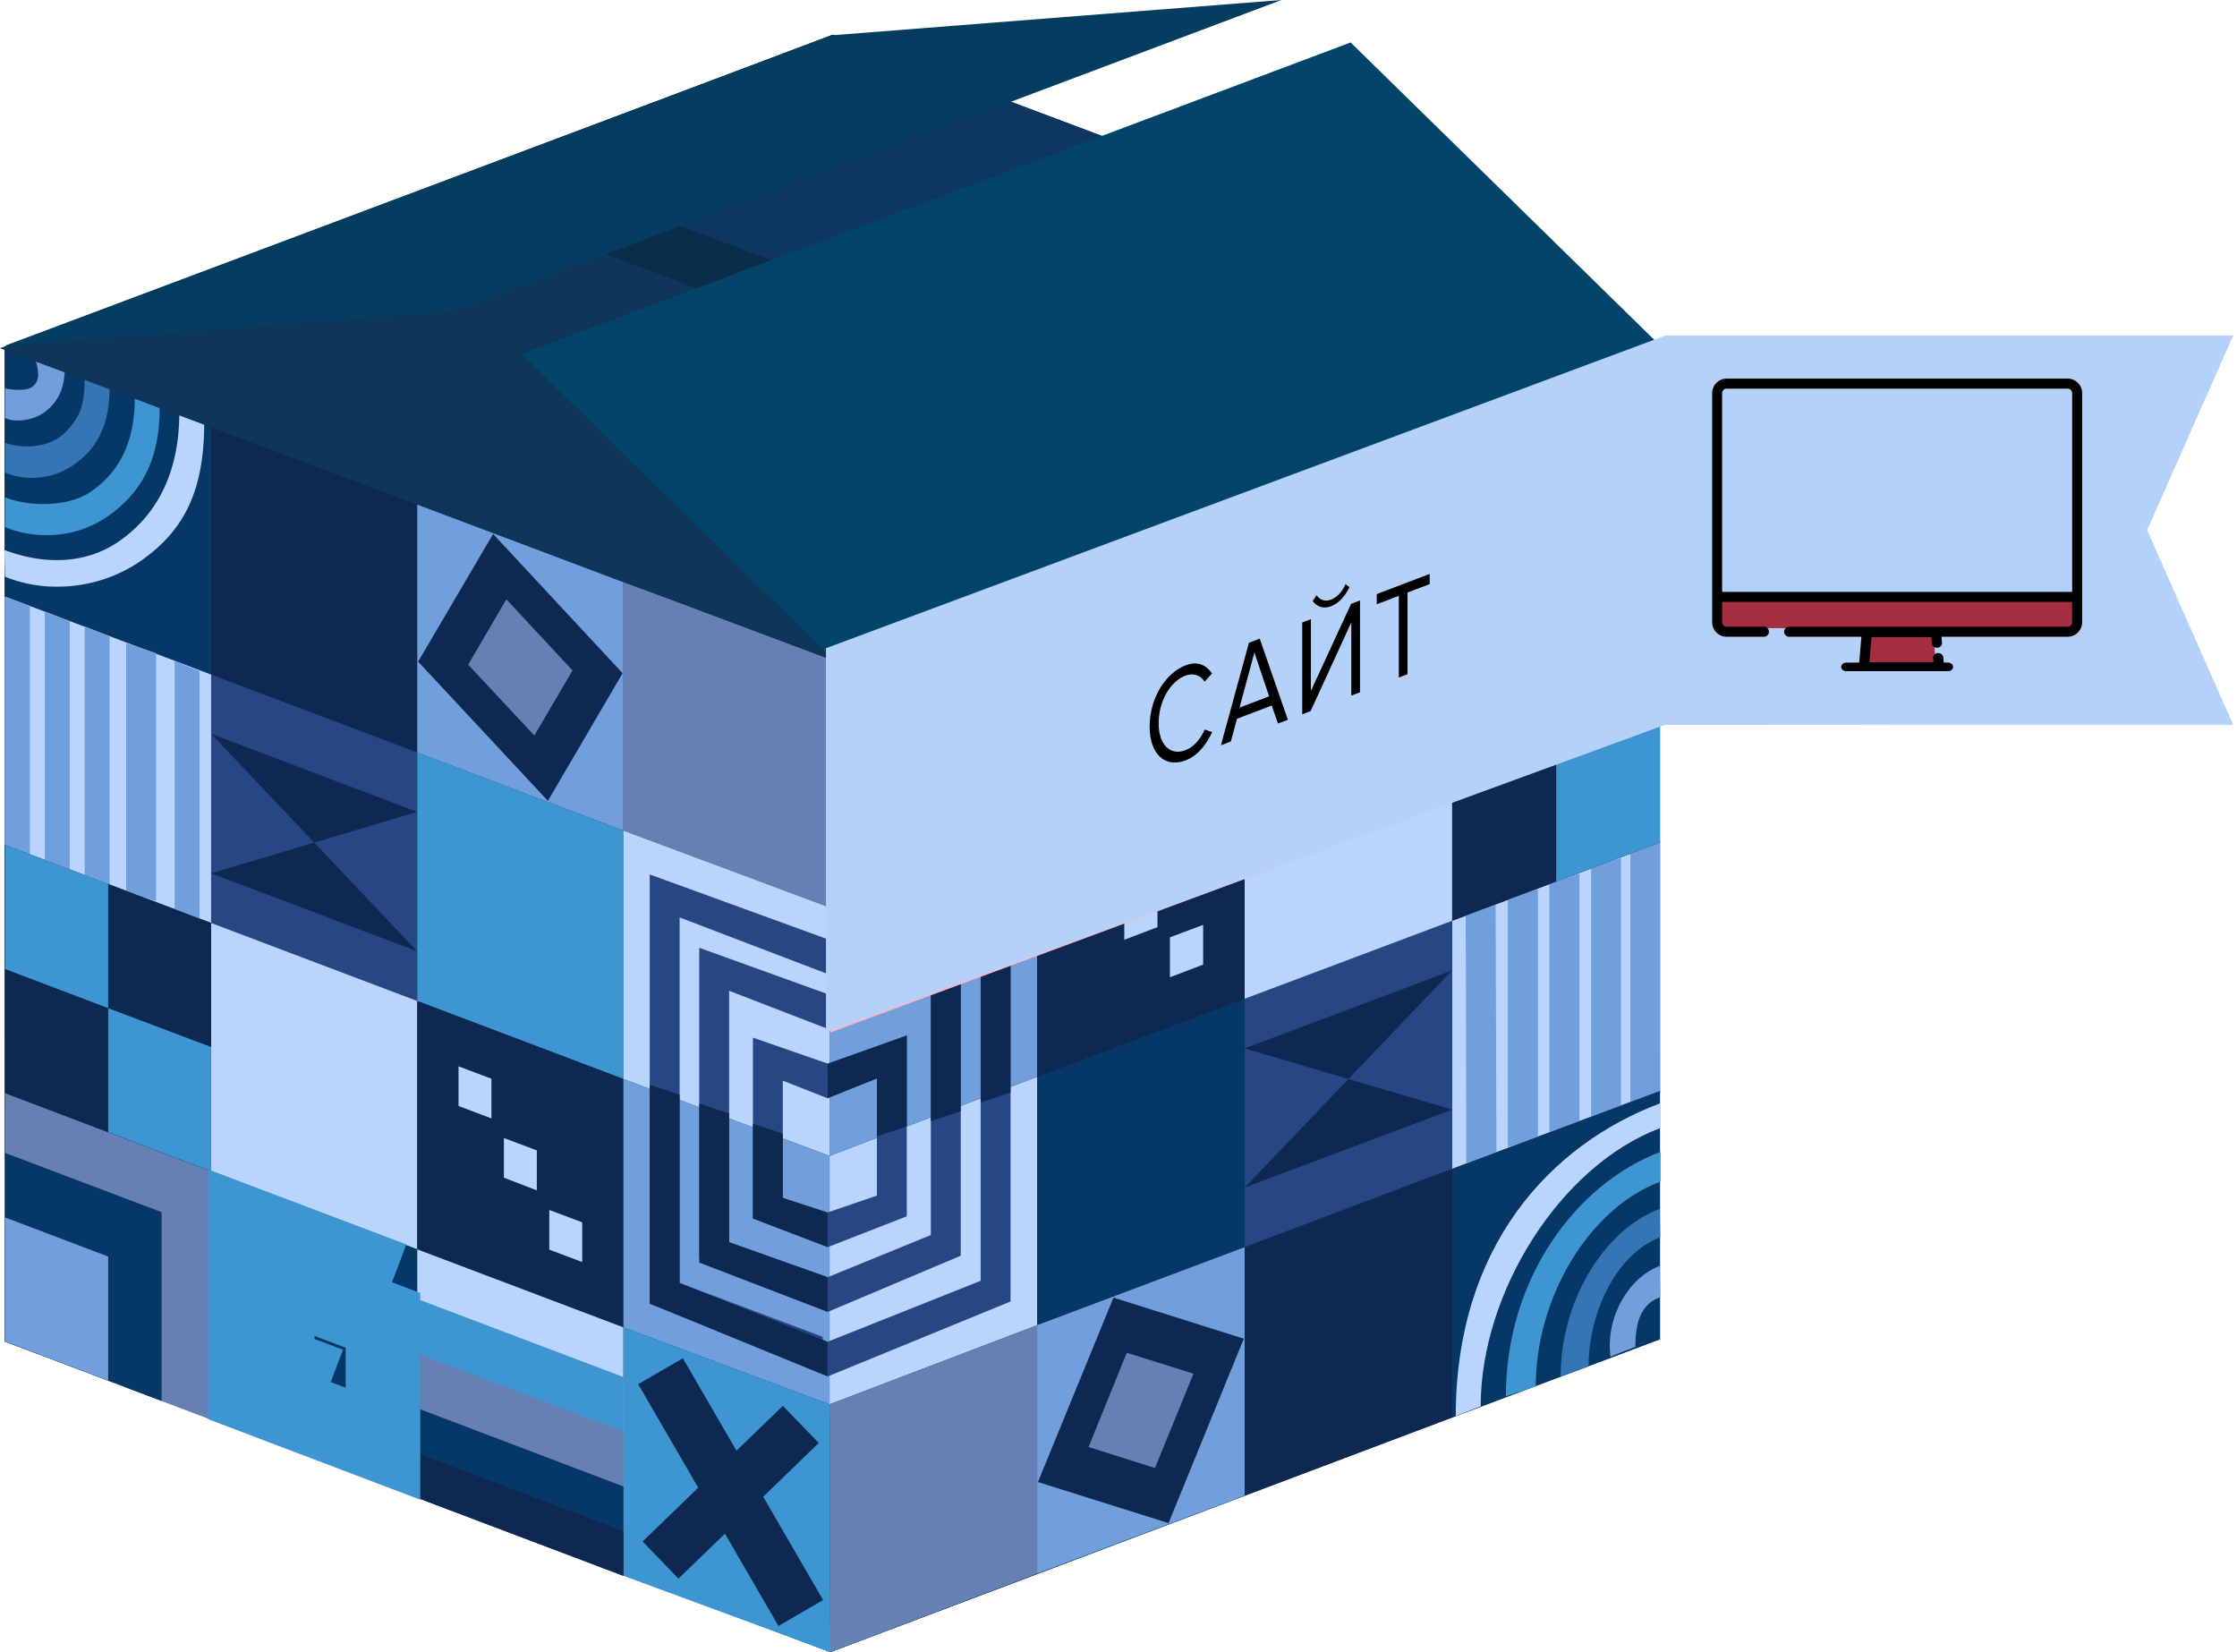 <svg width="260" height="192" fill="none" xmlns="http://www.w3.org/2000/svg"><path d="M96.517 192L.58 155.926.548 40.271l96.001 36.106L96.517 192z" fill="#053866"/><path d="M192.71 155.637l-96.033-36.234.096-115.366 96.13 36.106-.193 115.494z" fill="#102E5B"/><path d="M96.517 192l96.387-36.49V40.143L96.549 76.377 96.517 192z" fill="#054270"/><path d="M.58 155.926l96.13-36.779.065-115.11L.547 40.27.58 155.926z" fill="#0A2D49"/><path d="M96.517 192L.58 155.894.548 40.271l96.001 36.106L96.517 192z" fill="#053866"/><path d="M24.54 78.395L.58 69.33.548 40.27l23.992 9.26v28.865z" fill="#053866"/><path d="M6.947 68.175a15.91 15.91 0 01-6.368-1.153l-.064-3.108c4.92 1.858 9.648 1.506 13.25-.96 4.342-2.98 7.076-7.85 7.076-14.994l2.894 1.153c0 8.074-2.412 12.655-7.526 16.179a17.092 17.092 0 01-9.262 2.883z" fill="#B9D5FD"/><path d="M48.5 87.462l-23.96-9.067V49.53l23.96 9.066v28.866z" fill="#0E2951"/><path d="M72.46 96.529l-23.961-9.067V58.596l23.96 9.067v28.866z" fill="#709FDC"/><path d="M96.42 105.467l-23.961-8.939V67.663l24.089 8.714-.129 29.09z" fill="#6780B3"/><path d="M24.54 107.261L.58 98.195V69.329l23.96 9.066v28.866z" fill="#B9D5FD"/><path d="M48.5 116.328l-23.96-9.067V78.395l23.96 9.067v28.866z" fill="#274684"/><path d="M72.46 125.394l-23.961-9.066V87.462l23.96 9.067v28.865z" fill="#3D95D1"/><path d="M96.42 134.333l-23.961-8.939V96.529l23.96 8.938v28.866zM48.5 145.194l-23.96-9.067v-28.866l23.96 9.067v28.866z" fill="#B9D5FD"/><path d="M72.46 154.26l-23.961-9.066v-28.866l23.96 9.066v28.866z" fill="#0E2951"/><path d="M96.42 163.198l-23.961-8.938v-28.866l23.96 8.939v28.865z" fill="#709FDC"/><path d="M24.54 164.993L.58 155.894v-28.866l23.96 9.099v28.866z" fill="#6780B3"/><path d="M48.5 174.059l-23.96-9.067v-28.865l23.96 9.066v28.866z" fill="#053866"/><path d="M72.46 183.126l-23.961-9.067v-28.866l23.96 9.067v28.866z" fill="#B9D5FD"/><path d="M96.516 192l-24.057-8.874V154.26l23.96 8.938.097 28.802zM5.468 62.185a12.35 12.35 0 01-4.889-.93v-3.46c3.441 1.314 7.687.865 9.81-.544 3.537-2.339 5.274-5.96 5.274-10.989l2.894 1.153c0 6.184-2.219 9.964-6.175 12.687a12.254 12.254 0 01-6.914 2.083z" fill="#3D95D1"/><path d="M3.763 55.52a7.694 7.694 0 01-3.184-.608v-3.46c2.058.769 5.21.577 6.947-1.153 1.833-1.827 2.316-3.3 2.316-6.344l2.894 1.154c0 4.228-1.447 7.08-4.213 8.938a8.284 8.284 0 01-4.76 1.474z" fill="#3376B3"/><path d="M2.155 48.857a3.127 3.127 0 01-1.576-.288v-3.46c.515.192 2.22.32 2.895 0 1.157-.577 1.157-1.73.579-3.46l3.473 1.153c0 2.403-.868 4.069-2.476 5.19a5.3 5.3 0 01-2.895.865z" fill="#709FDC"/><path d="M95.808 159.162l-20.293-7.657v-49.883l20.68 7.529v4.037l-17.207-6.568v42.482l16.627 6.247.193 3.813z" fill="#274684"/><path d="M96.194 159.963l-20.68-8.458v-25.438l3.474 1.153v21.882l17.206 6.824v4.037z" fill="#0E2951"/><path d="M95.81 151.665l-14.538-5.51v-36.01l14.923 5.382v4.037l-11.45-4.422v29.218l11.45 4.069-.386 3.236z" fill="#274684"/><path d="M95.808 144.745l-8.297-3.14v-21.017l8.683 3.012v4.037l-5.21-2.051v13.616l5.21 2.275-.386 3.268z" fill="#274684"/><path d="M96.194 144.937l-8.683-3.332v-11.02l3.473 1.153v7.465l5.21 1.698v4.036z" fill="#0E2951"/><path d="M96.195 152.466l-14.922-5.735v-18.485l3.473 1.153v14.962l11.45 4.068v4.037z" fill="#0E2951"/><path d="M18.782 162.814L.58 155.894V133.98l18.203 6.888v21.946z" fill="#053866"/><path d="M12.575 160.443L.58 155.894v-14.417l11.996 4.55v14.416z" fill="#709FDC"/><path d="M72.364 78.235L63.68 93.07 48.597 76.89l8.715-14.833 15.052 16.18z" fill="#0E2951"/><path d="M66.542 77.915l-4.438 7.56-7.687-8.233 4.438-7.593 7.687 8.266z" fill="#6780B3"/><path d="M72.46 183.126l-23.961-9.067V150.96l23.96 9.067v23.099z" fill="#3D95D1"/><path d="M72.46 183.126l-23.961-9.067v-16.755l23.96 9.066v16.756z" fill="#6780B3"/><path d="M72.46 183.126l-23.961-9.067v-10.412l23.96 9.099v10.38z" fill="#053866"/><path d="M72.46 183.126l-23.961-9.067v-5.19l23.96 9.067v5.19zM24.54 85.283L48.5 94.35l-23.96 7.144 23.96 9.067-23.96-25.278z" fill="#0E2951"/><path d="M3.474 99.348L.579 98.195V69.329l2.895 1.153v28.866zm4.63 1.73L5.21 99.925V71.059l2.894 1.153v28.866zm15.085 5.767l-2.895-1.154V76.826l2.895 1.153v28.866zm-5.05-2.115l-3.474-1.153V74.743l3.474 1.154v28.833zm-5.403-1.922l-2.894-1.154V72.789l2.894 1.153v28.866z" fill="#709FDC"/><path d="M24.54 136.127L.58 127.028V98.194l23.96 9.067v28.866z" fill="#0E2951"/><path d="M24.54 136.127l-11.965-4.55v-14.416l11.964 4.517v14.449zm-11.965-18.966L.58 112.611V98.195l11.996 4.517v14.449z" fill="#3D95D1"/><path d="M38.98 159.194l-4.92-1.858v-5.703l8.618 3.268v9.995l-12.317-4.677V145.93l15.984 6.055v18.678l-19.65-7.465v-23.675l19.65 7.432" stroke="#3D95D1" stroke-width="5" stroke-miterlimit="10"/><path d="M76.77 181.299l16.305-15.762m0 21.914L76.77 159.354" stroke="#0E2951" stroke-width="6" stroke-miterlimit="10"/><path d="M57.12 129.976l-3.828-1.442v-4.613l3.827 1.441v4.614zm5.274 8.361l-3.828-1.473v-4.614l3.828 1.442v4.645zm5.274 8.33l-3.827-1.442v-4.613l3.827 1.441v4.614z" fill="#B9D5FD"/><path d="M96.549 76.377l96.355-36.234.032 115.495L96.516 192l.033-115.623z" fill="#053866"/><path d="M168.782 107.005l24.153-9.099v28.866l-24.153 9.066v-28.833z" fill="#B9D5FD"/><path d="M144.661 116.071l24.121-9.066v28.834l-24.121 9.098v-28.866z" fill="#274684"/><path d="M120.541 125.138l24.121-9.066v28.865l-24.121 9.067v-28.866z" fill="#053866"/><path d="M96.419 134.333l24.121-9.195v28.866l-24.121 9.195v-28.866zm48.242-47.127l24.121-9.067v28.866l-24.121 9.066V87.206z" fill="#B9D5FD"/><path d="M120.541 96.272l24.121-9.066v28.865l-24.121 9.067V96.272z" fill="#0E2951"/><path d="M96.419 105.467l24.121-9.195v28.866l-24.121 9.195v-28.866z" fill="#709FDC"/><path d="M144.661 144.937l24.121-9.099v28.866l-24.121 9.099v-28.866z" fill="#0E2951"/><path d="M120.541 154.004l24.121-9.067v28.866l-24.121 9.066v-28.865z" fill="#709FDC"/><path d="M96.419 163.198l24.121-9.194v28.865L96.515 192l-.096-28.802zm72.363-113.924l24.121-9.131.032 28.898-24.153 9.098V49.274z" fill="#6780B3"/><path d="M144.661 58.34l24.121-9.066v28.865l-24.121 9.067V58.34z" fill="#053866"/><path d="M120.541 67.406l24.121-9.066v28.866l-24.121 9.066V67.406z" fill="#B9D5FD"/><path d="M96.548 76.377l23.992-8.97v28.865l-24.121 9.195.129-29.09z" fill="#3D95D1"/><path d="M96.195 159.963v-4.037l17.785-7.08v-42.482l-16.95 6.376-1.221-3.236 21.644-8.138v49.883l-21.258 8.714z" fill="#274684"/><path d="M117.453 126.964l-3.473 1.154v-21.754l-17.786 6.824v-4.037l21.259-7.785v25.598z" fill="#0E2951"/><path d="M96.194 152.466v-4.037l11.996-4.902v-28.641l-11.996 4.677v-4.036l15.47-4.485v34.888l-15.47 6.536z" fill="#274684"/><path d="M96.195 144.937v-4.036l5.724-1.955V125.33l-4.888 1.859-1.222-3.236 9.584-3.62v21.016l-9.198 3.588z" fill="#274684"/><path d="M105.392 130.905l-3.473 1.153v-6.728l-5.725 2.307V123.6l9.198-3.267v10.572z" fill="#0E2951"/><path d="M111.664 129.143l-3.474 1.153v-15.41l-11.996 4.678v-4.037l15.47-5.639v19.255z" fill="#0E2951"/><path d="M180.875 44.724l12.028-4.581.033 14.48-12.061 4.518V44.724z" fill="#FF8098"/><path d="M120.637 172.233l8.78-21.433 15.148 4.773-8.748 21.433-15.18-4.773z" fill="#0E2951"/><path d="M126.522 168.164l4.439-10.957 7.751 2.435-4.471 10.957-7.719-2.435z" fill="#6780B3"/><path d="M120.541 67.406l24.121-9.066v23.099l-24.121 9.067v-23.1z" fill="#3D95D1"/><path d="M120.541 67.406l24.121-9.066v16.755l-24.121 9.067V67.406z" fill="#6780B3"/><path d="M120.541 67.406l24.121-9.066v10.38l-24.121 9.099V67.406z" fill="#053866"/><path d="M120.541 67.406l24.121-9.066v5.19l-24.121 9.099v-5.223zm48.241 61.544l-24.121 9.067 24.121-25.245-24.121 9.066" fill="#0E2951"/><path d="M192.969 127.06l-3.474 1.154V98.771l3.474-1.153v29.442zm-4.568 1.506l-3.473 1.153v-28.865l3.473-1.154v28.866zm-14.473 5.446l-3.505 1.154-.065-28.898 3.474-1.153.096 28.897zm4.825-1.826l-3.506 1.154v-28.866l3.506-1.153v28.865zm4.824-1.794l-3.506 1.154V102.68l3.506-1.154v28.866z" fill="#709FDC"/><path d="M168.782 78.14l24.153-9.1v28.866l-24.153 9.099V78.139z" fill="#0E2951"/><path d="M168.782 135.838l24.153-9.066v28.865l-24.153 9.067v-28.866z" fill="#053866"/><path d="M168.782 78.14l12.093-4.55v14.417l-12.093 4.549V78.139z" fill="#3D95D1"/><path d="M172.095 163.423l-2.895 1.153c0-19.639 10.903-31.525 23.767-36.363v2.884c-11.61 4.357-20.872 19.062-20.872 32.326z" fill="#B9D5FD"/><path d="M178.496 161.116l-3.474 1.153c0-13.84 8.298-24.764 17.979-28.417v3.46c-8.459 3.172-14.505 13.648-14.505 23.804z" fill="#3D95D1"/><path d="M184.638 158.809l-3.248 1.154c0-8.65 4.92-16.98 11.513-19.479l.065 3.3c-5.146 1.954-8.33 8.778-8.33 15.025z" fill="#3376B3"/><path d="M190.073 156.502l-2.894 1.154c-.579-4.614 2.123-9.195 5.725-10.54l.064 3.62c-2.283.833-2.895 2.979-2.895 5.766z" fill="#709FDC"/><path d="M154.374 66.061l4.728-1.794v5.479l-8.298 3.14v-9.58l11.868-4.485v13.712l-15.438 5.83v-17.94l19.008-7.145v22.747L147.234 83.2" stroke="#3D95D1" stroke-width="5" stroke-miterlimit="10"/><path d="M116.198 72.5l-16.402 28.13m0-21.946l16.402 15.762" stroke="#0E2951" stroke-width="6" stroke-miterlimit="10"/><path d="M135.978 108.927l3.859-1.442v4.614l-3.859 1.474v-4.646zm-5.307-4.325l3.859-1.474v4.614l-3.859 1.473v-4.613zm-5.307-4.357l3.86-1.474v4.646l-3.86 1.441v-4.613z" fill="#B9D5FD"/><path d="M174.604 47.095l18.299-6.952.032 21.978-18.331 6.888V47.095z" fill="#053866"/><path d="M179.525 45.205l13.379-5.062.033 16.05-13.412 5.063V45.205z" fill="#709FDC"/><path d="M180.875 88.007l12.061-4.518v14.417l-12.061 4.549V88.007z" fill="#3D95D1"/><path d="M153.57 54.335l39.333-14.192-96.13-36.106-38.24 14.48 95.037 35.818z" fill="#0D3760"/><path d="M145.852 57.892L96.13 76.505 0 40.463l49.786-18.678 96.066 36.106z" fill="#0D3659"/><path d="M148.939 0l-52.23 4.1L.58 40.176l52.101-3.973L148.94 0z" fill="#043D60"/><path d="M192.968 40.175L156.979 4.934 60.624 41.136l36.15 35.401 96.194-36.362z" fill="#03446B"/><path d="M96.5 120V76.5l96-37 66-.5-10 22.5 10 22.5-65.5.242L96.5 120z" fill="#FFB4C5"/><path d="M258.5 39l-66 .5.496 44.5H258.5l-9.925-22.5L258.5 39z" fill="#000" fill-opacity=".05"/><path d="M96 119.956V75.332L193.555 39h66l-10 22.61 10 22.609h-66L96 119.956z" fill="#B4D1FA"/><path d="M137.792 88.367c1.436-.547 2.409-1.813 3.09-3.288l-.864-.296c-.462 1.088-1.301 2.048-2.226 2.4-1.776.676-3.126-.618-3.126-3.146 0-2.544 1.35-4.85 3.126-5.526.925-.352 1.764-.016 2.226.704l.852-.948c-.645-.954-1.642-1.487-3.078-.94-2.335.89-4.172 3.829-4.172 7.109s1.837 4.82 4.172 3.93zm11.894-4.721l-3.272-9.426-1.253.477-3.259 11.913 1.155-.44.718-2.641 4.038-1.538.718 2.095 1.155-.44zm-2.177-2.723l-3.442 1.31 1.727-6.401 1.715 5.09zm4.819 1.717l4.731-10.314v8.512l1.01-.384V69.782l-1.034.393-4.671 10.115v-8.336l-1.009.384V83.01l.973-.37zm4.512-14.407l-.45-.34c-.377.863-.973 1.522-1.678 1.791-.718.273-1.302.047-1.691-.508l-.45.683c.499.674 1.277.922 2.141.593.876-.334 1.642-1.17 2.128-2.219zm6.751 10.118v-9.488l2.579-.982v-1.184l-6.155 2.343v1.184l2.567-.977v9.488l1.009-.384z" fill="#000"/><path d="M217 77l.381-4h7.238l.381 4h-8zm-17-8h41v4h-41v-4z" fill="#A62E41"/><path fill-rule="evenodd" clip-rule="evenodd" d="M200.684 45.164a.526.526 0 00-.525.527v23.096h40.682V45.691a.526.526 0 00-.525-.527h-39.632zm0-1.164h39.632c.93 0 1.684.757 1.684 1.691V72.31c0 .934-.754 1.691-1.684 1.691h-32.368a.581.581 0 010-1.165h32.368c.29 0 .525-.235.525-.526v-2.357h-40.682v2.357c0 .29.235.526.525.526h4.335a.58.58 0 01.579.583.58.58 0 01-.579.582h-4.335c-.93 0-1.684-.757-1.684-1.691V45.69a1.69 1.69 0 011.684-1.69z" fill="#000"/><path fill-rule="evenodd" clip-rule="evenodd" d="M216.433 73h9.134l.148 1.713c.025.289-.218.541-.543.564-.326.022-.61-.194-.635-.484l-.064-.743h-6.946l-.251 2.9h7.448l-.042-.489c-.025-.289.218-.541.543-.563.326-.022.61.194.635.483L226 78h-10l.433-5z" fill="#000"/><path fill-rule="evenodd" clip-rule="evenodd" d="M214 77.5c0-.276.262-.5.585-.5h11.83c.323 0 .585.224.585.5s-.262.5-.585.5h-11.83c-.323 0-.585-.224-.585-.5z" fill="#000"/></svg>